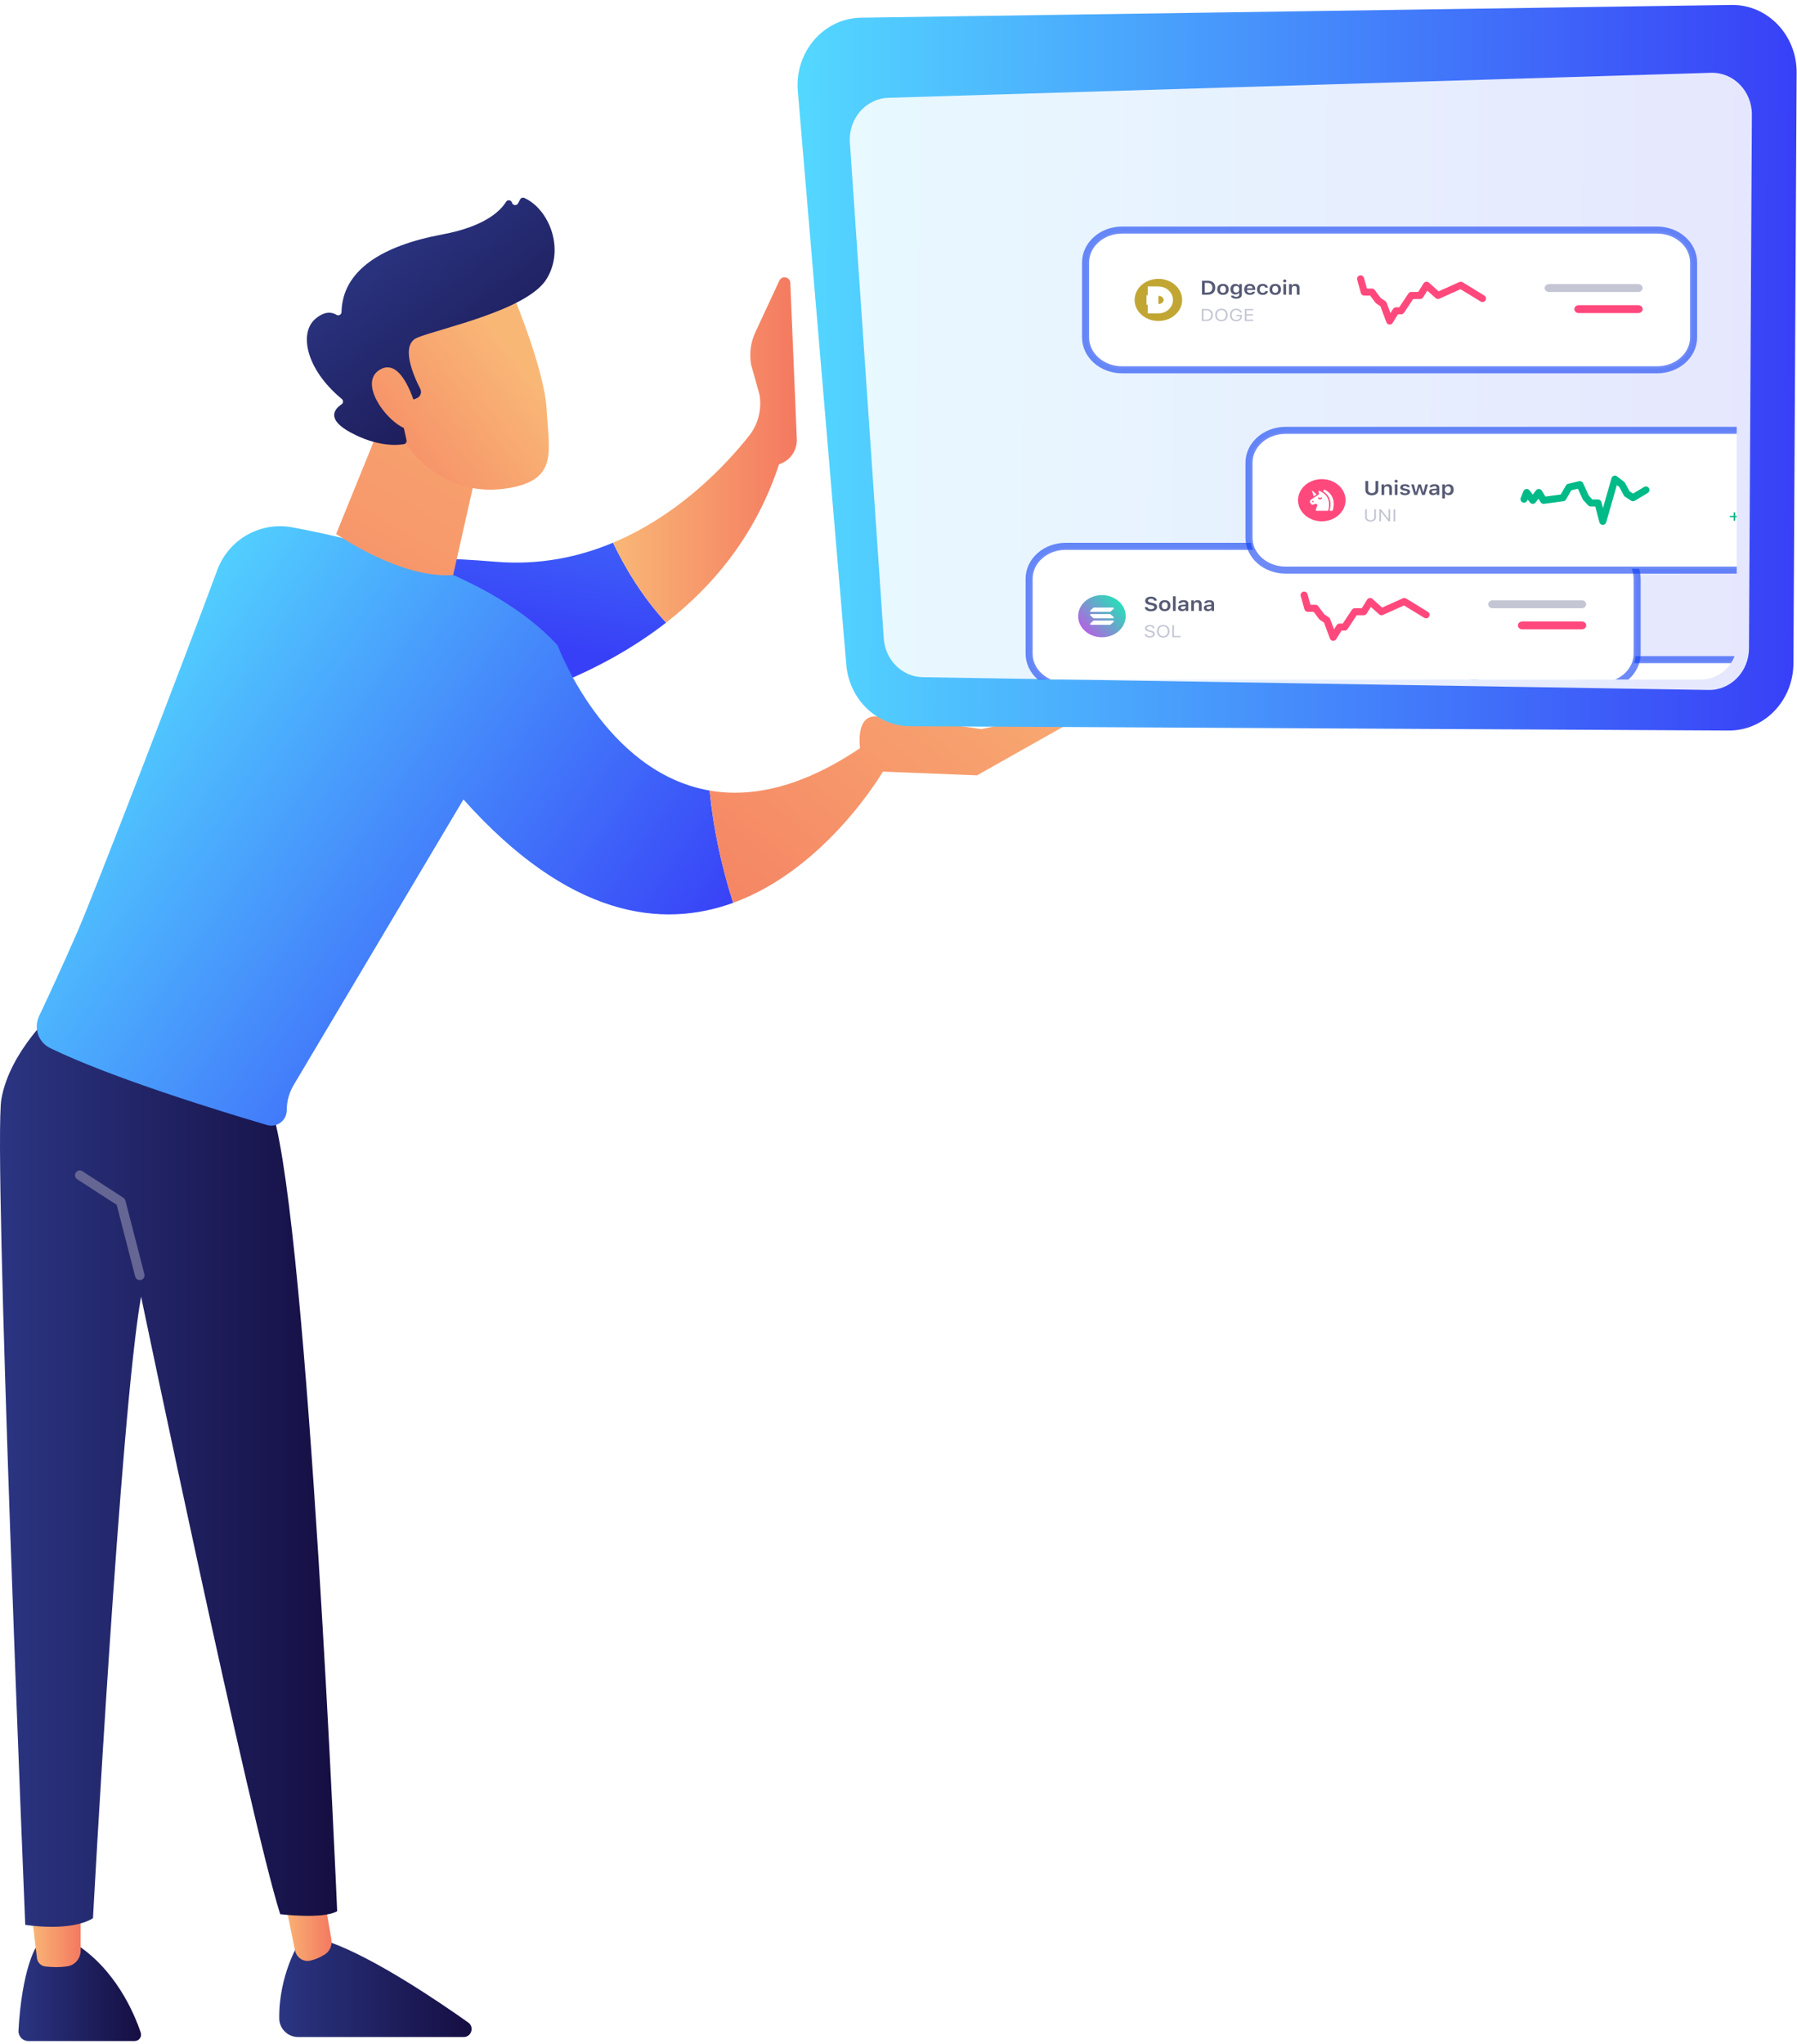<svg width="299" height="340" viewBox="0 0 299 340" fill="none" xmlns="http://www.w3.org/2000/svg">
    <path d="M5.911 324.076C5.911 324.076 3.644 327.683 3.074 337.782C3.021 338.723 3.759 339.525 4.693 339.525H22.424C23.137 339.525 23.646 338.818 23.418 338.137C22.378 335.032 19.237 327.465 12.228 323.141L5.911 324.076Z" fill="url(#paint0_linear_0_1)"/>
    <path d="M5.142 317.233L6.144 325.72C6.231 326.452 6.8 327.038 7.526 327.123C8.496 327.236 9.905 327.315 11.274 327.087C12.52 326.88 13.416 325.76 13.416 324.487V316.292L5.142 317.233Z" fill="url(#paint1_linear_0_1)"/>
    <path d="M49.781 323.141C49.781 323.141 46.387 328.465 46.46 335.773C46.477 337.494 47.905 338.865 49.611 338.865H77.149C78.438 338.865 78.962 337.193 77.907 336.445C72.696 332.752 62.454 325.852 55.046 323.141H49.781Z" fill="url(#paint2_linear_0_1)"/>
    <path d="M46.946 313.973L49.085 324.455C49.324 325.628 50.461 326.416 51.619 326.155C52.323 325.997 53.153 325.693 54.04 325.133C54.883 324.602 55.31 323.589 55.138 322.601L52.925 309.901L46.946 313.973Z" fill="url(#paint3_linear_0_1)"/>
    <path d="M9.07 168.232C9.07 168.232 1.632 174.851 0.233 182.813C-1.167 190.776 4.199 320.199 4.199 320.199C4.199 320.199 11.636 321.448 15.471 319.103C15.471 319.103 20.018 235.109 23.474 215.699C23.474 215.699 41.601 302.707 46.624 318.428C46.624 318.428 53.789 319.308 56.1 317.931C56.1 317.931 51.352 205.146 45.385 185.094L9.07 168.232Z" fill="url(#paint4_linear_0_1)"/>
    <path d="M23.259 212.95C22.908 212.95 22.588 212.713 22.495 212.355L19.413 200.422L12.848 196.171C12.481 195.934 12.374 195.441 12.609 195.071C12.845 194.701 13.334 194.592 13.7 194.831L20.526 199.251C20.692 199.359 20.813 199.526 20.863 199.719L24.022 211.952C24.132 212.379 23.88 212.814 23.457 212.925C23.391 212.942 23.324 212.95 23.259 212.95Z" fill="#666694"/>
    <path d="M82.468 93.448C51.158 90.824 42.975 97.364 42.975 97.364L58.021 121.34C58.021 121.34 88.787 120.727 110.832 103.577C106.706 99.092 103.84 94.136 102.003 90.277C96.318 92.662 89.772 94.06 82.468 93.448Z" fill="url(#paint5_linear_0_1)"/>
    <path d="M131.498 47.059C131.456 46.046 130.096 45.771 129.671 46.688L125.675 55.293C124.903 56.956 124.656 58.818 124.966 60.627L126.368 65.636C126.787 68.078 126.155 70.581 124.621 72.517C120.95 77.149 113.131 85.609 102.001 90.277C103.838 94.136 106.704 99.092 110.83 103.577C118.919 97.284 125.835 88.768 129.624 77.236C131.439 76.673 132.653 74.947 132.581 73.032L131.498 47.059Z" fill="url(#paint6_linear_0_1)"/>
    <path d="M92.775 107.348C81.753 95.36 60.758 89.944 48.602 87.719C43.277 86.745 38.027 89.736 36.14 94.855C30.67 109.698 15.792 148.311 12.909 154.948C10.543 160.392 8.073 165.71 6.504 169.035C5.566 171.021 6.386 173.398 8.349 174.352C18.576 179.328 36.978 184.958 44.439 187.153C46.08 187.637 47.714 186.393 47.714 184.668C47.714 183.205 48.108 181.769 48.854 180.514L77.109 132.99C94.72 152.699 110.142 154.501 121.99 150.187C119.999 143.973 118.695 137.747 118.07 131.51C100.565 128.483 92.775 107.348 92.775 107.348Z" fill="url(#paint7_linear_0_1)"/>
    <path d="M146.998 128.204L143.839 123.953C133.613 131.041 125.065 132.721 118.068 131.511C118.693 137.749 119.997 143.975 121.989 150.189C137.597 144.506 146.998 128.204 146.998 128.204Z" fill="url(#paint8_linear_0_1)"/>
    <path d="M144.77 128.28L162.565 128.98L178.949 119.744C176.598 118.256 163.298 121.297 163.298 121.297C163.298 121.297 149.394 119.175 145.632 119.17C142.507 119.166 142.953 123.702 143.194 125.239C143.243 125.553 143.284 125.742 143.284 125.742L144.77 128.28Z" fill="url(#paint9_linear_0_1)"/>
    <path d="M65.321 65.704L55.932 88.83C55.932 88.83 66.721 96.367 75.4 95.65L80.086 74.856L65.321 65.704Z" fill="url(#paint10_linear_0_1)"/>
    <path d="M84.758 47.579C84.758 47.579 90.564 61.039 90.953 68.104C91.343 75.168 92.851 79.753 84.758 81.175C76.665 82.598 69.847 78.529 66.154 71.491C66.154 71.491 60.366 60.648 61.665 56.207C62.963 51.766 84.758 47.579 84.758 47.579Z" fill="url(#paint11_linear_0_1)"/>
    <path d="M68.921 66.432L69.381 66.227C69.968 65.966 70.219 65.261 69.924 64.686C68.783 62.46 66.558 57.36 69.432 56.171C73.136 54.638 87.808 51.618 90.974 46.363C94.017 41.313 91.321 34.794 87.27 32.94C86.998 32.816 86.678 32.914 86.54 33.18L86.203 33.824C85.972 34.266 85.326 34.199 85.188 33.719C85.056 33.258 84.449 33.169 84.198 33.576C83.225 35.148 80.597 37.696 73.573 39.005C63.588 40.865 56.987 44.943 56.823 51.907C56.812 52.349 56.346 52.595 55.971 52.365C55.234 51.912 54.055 51.699 52.477 53.037C49.736 55.364 50.857 61.4 56.868 66.366C57.154 66.602 57.152 67.051 56.842 67.255C55.753 67.971 54.128 69.674 58.337 71.946C62.691 74.295 65.942 74.102 67.194 73.894C67.505 73.841 67.707 73.538 67.639 73.227L66.303 67.106C66.227 66.76 66.489 66.432 66.84 66.432H68.921Z" fill="url(#paint12_linear_0_1)"/>
    <path d="M69.172 67.722C69.172 67.722 66.957 59.124 63.138 61.535C59.319 63.945 65.12 71.168 68.19 71.49L69.172 67.722Z" fill="url(#paint13_linear_0_1)"/>
    <path d="M287.642 121.525L151.417 120.806C145.895 120.777 141.303 116.352 140.815 110.591L132.747 15.15C132.198 8.654 137.04 3.036 143.267 2.945L288.092 0.822C294.083 0.734 298.973 5.813 298.939 12.088L298.406 110.371C298.372 116.563 293.553 121.556 287.642 121.525Z" fill="url(#paint14_linear_0_1)"/>
    <path opacity="0.87" d="M141.408 23.698L147.05 106.22C147.295 109.805 150.115 112.597 153.546 112.653L284.283 114.778C287.966 114.838 290.989 111.738 291.01 107.881L291.492 19.072C291.513 15.15 288.427 11.993 284.684 12.107L147.823 16.269C144.057 16.383 141.139 19.763 141.408 23.698Z" fill="white"/>
    <g clip-path="url(#clip0_0_1)">
        <g filter="url(#filter0_d_0_1)">
            <path d="M325.996 95.968H236.992C233.77 95.968 231.157 98.284 231.157 101.142V113.603C231.157 116.46 233.77 118.777 236.992 118.777H325.996C329.219 118.777 331.831 116.46 331.831 113.603V101.142C331.831 98.284 329.219 95.968 325.996 95.968Z" fill="white"/>
            <path d="M243.024 110.878C245.209 110.878 246.979 109.308 246.979 107.371C246.979 105.434 245.209 103.863 243.024 103.863C240.84 103.863 239.069 105.434 239.069 107.371C239.069 109.308 240.84 110.878 243.024 110.878Z" fill="#4285F5"/>
            <mask id="mask0_0_1" style="mask-type:luminance" maskUnits="userSpaceOnUse" x="240" y="105" width="6" height="5">
                <path d="M240.719 105.325H245.336V109.42H240.719V105.325Z" fill="white"/>
            </mask>
            <g mask="url(#mask0_0_1)">
                <path d="M243.462 109.417C243.132 109.417 242.892 109.347 242.741 109.207C242.6 109.087 242.519 108.924 242.514 108.752C242.513 108.7 242.526 108.648 242.554 108.602C242.58 108.562 242.617 108.528 242.662 108.506C242.768 108.459 242.893 108.459 242.999 108.506C243.044 108.528 243.081 108.562 243.107 108.602C243.135 108.648 243.149 108.699 243.148 108.752C243.151 108.815 243.13 108.876 243.09 108.928C243.056 108.97 243.008 109.001 242.953 109.017C243.007 109.078 243.083 109.12 243.169 109.136C243.265 109.161 243.364 109.174 243.464 109.174C243.596 109.175 243.726 109.141 243.835 109.075C243.949 109.004 244.034 108.902 244.078 108.784C244.132 108.645 244.16 108.497 244.157 108.349C244.161 108.195 244.132 108.041 244.07 107.897C244.024 107.781 243.936 107.682 243.82 107.615C243.712 107.555 243.587 107.523 243.46 107.523C243.348 107.532 243.242 107.564 243.148 107.618L242.916 107.72V107.618L243.956 106.38H242.514V107.664C242.51 107.757 242.538 107.849 242.593 107.927C242.648 107.997 242.74 108.036 242.836 108.03C242.923 108.029 243.007 108.002 243.075 107.955C243.153 107.904 243.221 107.843 243.276 107.772C243.281 107.76 243.29 107.749 243.302 107.742C243.311 107.734 243.324 107.73 243.336 107.73C243.362 107.732 243.385 107.741 243.404 107.756C243.428 107.779 243.442 107.811 243.441 107.843C243.438 107.864 243.434 107.886 243.428 107.907C243.377 108.017 243.291 108.111 243.181 108.179C243.078 108.24 242.957 108.273 242.834 108.272C242.522 108.272 242.305 108.218 242.185 108.109C242.06 107.987 241.996 107.826 242.006 107.661V106.38H241.272V106.141H242.01V105.597L241.841 105.447V105.325H242.33L242.514 105.41V106.141L244.419 106.136L244.609 106.305L243.441 107.346C243.512 107.32 243.586 107.305 243.661 107.299C243.812 107.304 243.957 107.341 244.088 107.406C244.24 107.47 244.367 107.571 244.456 107.698C244.536 107.804 244.592 107.923 244.622 108.049C244.647 108.147 244.66 108.248 244.661 108.349C244.662 108.542 244.613 108.733 244.518 108.906C244.427 109.074 244.274 109.209 244.085 109.29C243.891 109.374 243.678 109.418 243.462 109.417Z" fill="white"/>
            </g>
            <path d="M251.394 106.497V104.536H252.2V104.178H250.123V104.536H250.927V106.497H251.394ZM253.063 105.02C253.334 105.02 253.511 105.187 253.52 105.447H252.587C252.607 105.19 252.795 105.02 253.063 105.02ZM253.523 106.013C253.458 106.143 253.304 106.215 253.081 106.215C252.786 106.215 252.596 106.032 252.585 105.74V105.719H253.969V105.59C253.969 105.036 253.631 104.703 253.065 104.703C252.491 104.703 252.134 105.059 252.134 105.624C252.134 106.19 252.485 106.532 253.069 106.532C253.536 106.532 253.868 106.333 253.95 106.013H253.523ZM254.316 106.497H255.921V106.175H254.89V106.148L255.905 105.01V104.738H254.325V105.06H255.368V105.087L254.316 106.248V106.497ZM257.171 106.532C257.764 106.532 258.125 106.188 258.125 105.618C258.125 105.049 257.762 104.703 257.171 104.703C256.583 104.703 256.219 105.05 256.219 105.618C256.219 106.188 256.577 106.532 257.171 106.532ZM257.171 106.198C256.858 106.198 256.679 105.985 256.679 105.618C256.679 105.251 256.858 105.037 257.171 105.037C257.483 105.037 257.662 105.251 257.662 105.618C257.662 105.985 257.485 106.198 257.171 106.198ZM258.473 105.242C258.473 105.507 258.652 105.663 259.033 105.74L259.384 105.812C259.573 105.849 259.658 105.912 259.658 106.011C259.658 106.141 259.5 106.23 259.274 106.23C259.049 106.23 258.91 106.152 258.866 106.023H258.422C258.456 106.342 258.768 106.532 259.263 106.532C259.758 106.532 260.107 106.307 260.107 105.97C260.107 105.711 259.931 105.566 259.553 105.491L259.203 105.42C259.004 105.38 258.91 105.319 258.91 105.219C258.91 105.092 259.063 105.005 259.268 105.005C259.478 105.005 259.611 105.084 259.643 105.208H260.066C260.033 104.888 259.737 104.703 259.267 104.703C258.799 104.703 258.473 104.923 258.473 105.242Z" fill="#565A75"/>
            <path d="M250.095 110.88H250.416L251.02 110.088H251.045L251.639 110.88H251.978L251.21 109.881L251.995 108.871H251.673L251.067 109.67H251.042L250.445 108.871H250.105L250.871 109.87L250.095 110.88ZM253.278 110.88V109.097H254.008V108.871H252.265V109.097H252.995V110.88H253.278ZM254.362 110.88H256.038V110.655H254.734V110.633L256.011 109.05V108.871H254.406V109.097H255.645V109.119L254.362 110.702V110.88Z" fill="#C4C6D4"/>
            <path d="M276.669 103.863L277.282 106.062H278.551L279.608 107.48L280.454 108.047L281.511 110.883L282.569 109.181H283.415L285.107 106.629H286.587L287.644 104.927L289.547 106.629L293.336 104.927L296.954 107.139" stroke="#FF497D" stroke-width="1.171" stroke-linecap="round" stroke-linejoin="round"/>
            <g style="mix-blend-mode:darken">
                <path d="M325.996 95.749H236.992C233.633 95.749 230.91 98.164 230.91 101.143V113.603C230.91 116.582 233.633 118.997 236.992 118.997H325.996C329.355 118.997 332.078 116.582 332.078 113.603V101.143C332.078 98.164 329.355 95.749 325.996 95.749Z" stroke="#0D3CF1" stroke-opacity="0.6" stroke-width="1.17"/>
            </g>
        </g>
        <g filter="url(#filter1_d_0_1)">
            <path d="M252.333 77.115H163.329C160.107 77.115 157.494 79.432 157.494 82.29V94.75C157.494 97.608 160.107 99.925 163.329 99.925H252.333C255.556 99.925 258.168 97.608 258.168 94.75V82.29C258.168 79.432 255.556 77.115 252.333 77.115Z" fill="white"/>
            <path d="M169.361 92.025C171.546 92.025 173.316 90.455 173.316 88.518C173.316 86.581 171.546 85.011 169.361 85.011C167.177 85.011 165.406 86.581 165.406 88.518C165.406 90.455 167.177 92.025 169.361 92.025Z" fill="url(#paint15_linear_0_1)"/>
            <path fill-rule="evenodd" clip-rule="evenodd" d="M167.533 88.165H170.695C170.735 88.165 170.773 88.18 170.8 88.204L171.3 88.652C171.392 88.734 171.327 88.875 171.196 88.875H168.033C167.994 88.875 167.956 88.861 167.929 88.836L167.429 88.389C167.336 88.306 167.402 88.165 167.533 88.165ZM167.429 87.573L167.929 87.126C167.957 87.101 167.995 87.087 168.033 87.087H171.195C171.326 87.087 171.392 87.228 171.299 87.31L170.8 87.757C170.772 87.782 170.734 87.796 170.695 87.796H167.533C167.402 87.796 167.336 87.656 167.429 87.573ZM171.299 89.468L170.799 89.915C170.771 89.939 170.734 89.953 170.695 89.953H167.533C167.402 89.953 167.336 89.813 167.429 89.73L167.929 89.283C167.957 89.258 167.995 89.244 168.033 89.244H171.195C171.326 89.244 171.392 89.385 171.299 89.468Z" fill="white"/>
            <path d="M176.494 87.014C176.517 87.435 176.914 87.702 177.514 87.702C178.148 87.702 178.541 87.42 178.541 86.969C178.541 86.615 178.318 86.419 177.787 86.313L177.486 86.252C177.162 86.186 177.03 86.095 177.03 85.939C177.03 85.741 177.229 85.612 177.53 85.612C177.816 85.612 178.019 85.741 178.052 85.945H178.499C178.478 85.547 178.081 85.267 177.532 85.267C176.947 85.267 176.559 85.547 176.559 85.968C176.559 86.313 176.782 86.522 177.256 86.617L177.595 86.686C177.93 86.755 178.073 86.853 178.073 87.02C178.073 87.215 177.851 87.354 177.543 87.354C177.211 87.354 176.979 87.221 176.95 87.014H176.494ZM179.815 87.679C180.408 87.679 180.768 87.335 180.768 86.765C180.768 86.196 180.406 85.85 179.815 85.85C179.226 85.85 178.862 86.197 178.862 86.765C178.862 87.335 179.221 87.679 179.815 87.679ZM179.815 87.345C179.502 87.345 179.322 87.132 179.322 86.765C179.322 86.399 179.502 86.185 179.815 86.185C180.127 86.185 180.306 86.399 180.306 86.765C180.306 87.132 180.128 87.345 179.815 87.345ZM181.18 87.644H181.629V85.206H181.18V87.644ZM182.816 87.359C182.617 87.359 182.474 87.271 182.474 87.123C182.474 86.98 182.592 86.9 182.843 86.885L183.291 86.859V86.999C183.291 87.204 183.088 87.359 182.816 87.359ZM182.684 87.673C182.943 87.673 183.16 87.573 183.271 87.403H183.302V87.644H183.735V86.443C183.735 86.071 183.449 85.85 182.939 85.85C182.468 85.85 182.14 86.048 182.104 86.358H182.528C182.57 86.239 182.711 86.175 182.918 86.175C183.16 86.175 183.291 86.271 183.291 86.443V86.591L182.78 86.619C182.298 86.644 182.028 86.827 182.028 87.146C182.028 87.467 182.302 87.673 182.684 87.673ZM184.217 87.644H184.666V86.62C184.666 86.361 184.835 86.197 185.103 86.197C185.377 86.197 185.504 86.332 185.504 86.601V87.644H185.953V86.506C185.953 86.087 185.712 85.85 185.27 85.85C184.974 85.85 184.775 85.971 184.681 86.167H184.65V85.886H184.217V87.644ZM187.104 87.359C186.904 87.359 186.761 87.271 186.761 87.123C186.761 86.98 186.879 86.9 187.131 86.885L187.578 86.859V86.999C187.578 87.204 187.376 87.359 187.104 87.359ZM186.972 87.673C187.231 87.673 187.448 87.573 187.559 87.403H187.589V87.644H188.022V86.443C188.022 86.071 187.736 85.85 187.227 85.85C186.756 85.85 186.428 86.048 186.392 86.358H186.816C186.857 86.239 186.999 86.175 187.205 86.175C187.448 86.175 187.578 86.271 187.578 86.443V86.591L187.068 86.619C186.586 86.644 186.316 86.827 186.316 87.146C186.316 87.467 186.589 87.673 186.972 87.673Z" fill="#565A75"/>
            <path d="M176.471 91.503C176.501 91.849 176.832 92.075 177.313 92.075C177.831 92.075 178.159 91.84 178.159 91.471C178.159 91.175 177.971 91.014 177.501 90.909L177.264 90.854C176.952 90.783 176.828 90.692 176.828 90.535C176.828 90.332 177.027 90.198 177.328 90.198C177.611 90.198 177.803 90.32 177.842 90.527H178.126C178.103 90.202 177.776 89.971 177.338 89.971C176.859 89.971 176.537 90.202 176.537 90.543C176.537 90.829 176.715 90.993 177.124 91.085L177.415 91.152C177.727 91.221 177.869 91.33 177.869 91.501C177.869 91.7 177.644 91.847 177.34 91.847C177.018 91.847 176.792 91.713 176.757 91.503H176.471ZM179.562 89.971C178.922 89.971 178.523 90.376 178.523 91.022C178.523 91.666 178.912 92.075 179.562 92.075C180.209 92.075 180.602 91.664 180.602 91.022C180.602 90.378 180.206 89.971 179.562 89.971ZM179.562 90.202C180.026 90.202 180.311 90.52 180.311 91.022C180.311 91.52 180.027 91.844 179.562 91.844C179.091 91.844 178.813 91.52 178.813 91.022C178.813 90.52 179.101 90.202 179.562 90.202ZM182.448 91.802H181.355V90.018H181.073V92.027H182.448V91.802Z" fill="#C4C6D4"/>
            <path d="M203.006 85.011L203.619 87.209H204.888L205.945 88.627L206.791 89.195L207.848 92.031L208.906 90.329H209.752L211.443 87.776H212.924L213.981 86.074L215.884 87.776L219.673 86.074L223.291 88.287" stroke="#FF497D" stroke-width="1.171" stroke-linecap="round" stroke-linejoin="round"/>
            <path d="M249.202 85.884H234.371C233.961 85.884 233.629 86.178 233.629 86.541C233.629 86.905 233.961 87.199 234.371 87.199H249.202C249.612 87.199 249.944 86.905 249.944 86.541C249.944 86.178 249.612 85.884 249.202 85.884Z" fill="#C4C6D4"/>
            <path d="M249.202 89.392H239.315C238.905 89.392 238.573 89.686 238.573 90.049C238.573 90.412 238.905 90.707 239.315 90.707H249.202C249.612 90.707 249.944 90.412 249.944 90.049C249.944 89.686 249.612 89.392 249.202 89.392Z" fill="#FF497D"/>
            <g style="mix-blend-mode:darken">
                <path d="M252.333 76.897H163.329C159.97 76.897 157.247 79.311 157.247 82.29V94.751C157.247 97.73 159.97 100.144 163.329 100.144H252.333C255.692 100.144 258.415 97.73 258.415 94.751V82.29C258.415 79.311 255.692 76.897 252.333 76.897Z" stroke="#0D3CF1" stroke-opacity="0.6" stroke-width="1.17"/>
            </g>
        </g>
        <g filter="url(#filter2_d_0_1)">
            <path d="M288.917 57.824H199.914C196.691 57.824 194.079 60.141 194.079 62.999V75.459C194.079 78.317 196.691 80.634 199.914 80.634H288.917C292.14 80.634 294.753 78.317 294.753 75.459V62.999C294.753 60.141 292.14 57.824 288.917 57.824Z" fill="white"/>
            <path d="M205.946 72.734C208.13 72.734 209.901 71.164 209.901 69.227C209.901 67.29 208.13 65.72 205.946 65.72C203.761 65.72 201.991 67.29 201.991 69.227C201.991 71.164 203.761 72.734 205.946 72.734Z" fill="#FF497D"/>
            <path fill-rule="evenodd" clip-rule="evenodd" d="M206.464 67.493C206.408 67.467 206.342 67.469 206.288 67.498C206.233 67.527 206.202 67.576 206.202 67.633L206.203 67.767C207.152 68.371 207.681 69.42 207.233 70.984H207.699C207.726 70.984 207.749 70.969 207.756 70.946C208.43 68.628 206.938 67.718 206.464 67.493ZM205.073 68.265L204.395 67.648C204.367 67.623 204.319 67.646 204.33 67.68L204.592 68.572L205.073 68.265ZM205.464 67.638C205.604 67.689 205.783 67.767 205.972 67.879C206.935 68.449 207.448 69.458 206.994 70.984H205.007C204.973 70.984 204.946 70.959 204.949 70.93C204.97 70.676 205.047 70.429 205.177 70.195C205.23 70.099 205.212 69.987 205.131 69.909C205.051 69.833 204.927 69.806 204.815 69.846L204.457 69.974C204.454 69.975 204.451 69.976 204.448 69.978C204.372 70.011 204.278 69.991 204.23 69.929L204.061 69.715C203.902 69.514 203.956 69.233 204.181 69.089L204.186 69.085C204.28 69.026 205.405 68.309 205.425 68.29C205.462 68.254 205.482 68.204 205.475 68.154L205.475 68.154L205.411 67.673C205.407 67.647 205.437 67.627 205.464 67.638ZM204.389 69.53C204.423 69.578 204.495 69.593 204.549 69.562C204.604 69.532 204.62 69.469 204.586 69.421L204.543 69.359C204.509 69.311 204.437 69.296 204.383 69.326C204.328 69.356 204.312 69.42 204.346 69.468L204.389 69.53ZM205.332 68.872C205.368 68.999 205.497 69.095 205.655 69.095C205.806 69.095 205.938 69.006 205.977 68.877C205.977 68.877 205.977 68.877 205.977 68.877C205.977 68.878 206.001 68.77 205.895 68.747C205.833 68.733 205.77 68.766 205.754 68.822C205.728 68.913 205.582 68.911 205.557 68.822C205.541 68.766 205.478 68.733 205.416 68.747C205.354 68.761 205.316 68.817 205.332 68.872Z" fill="white"/>
            <path d="M213.663 66.034H213.196V67.554C213.196 68.06 213.609 68.41 214.27 68.41C214.931 68.41 215.344 68.06 215.344 67.554V66.034H214.877V67.515C214.877 67.828 214.658 68.039 214.27 68.039C213.882 68.039 213.663 67.828 213.663 67.515V66.034ZM215.881 68.352H216.33V67.329C216.33 67.07 216.499 66.906 216.767 66.906C217.041 66.906 217.168 67.041 217.168 67.309V68.352H217.617V67.215C217.617 66.795 217.376 66.559 216.934 66.559C216.638 66.559 216.439 66.68 216.345 66.876H216.314V66.594H215.881V68.352ZM218.096 68.352H218.543V66.594H218.096V68.352ZM218.319 66.304C218.467 66.304 218.587 66.198 218.587 66.064C218.587 65.931 218.467 65.823 218.319 65.823C218.172 65.823 218.05 65.931 218.05 66.064C218.05 66.198 218.172 66.304 218.319 66.304ZM218.996 67.097C218.996 67.362 219.176 67.518 219.556 67.595L219.908 67.668C220.096 67.705 220.181 67.767 220.181 67.867C220.181 67.997 220.024 68.085 219.797 68.085C219.572 68.085 219.433 68.008 219.389 67.878H218.945C218.98 68.198 219.292 68.387 219.786 68.387C220.281 68.387 220.631 68.162 220.631 67.825C220.631 67.567 220.455 67.422 220.076 67.346L219.727 67.276C219.527 67.236 219.433 67.174 219.433 67.075C219.433 66.948 219.587 66.861 219.792 66.861C220.002 66.861 220.134 66.94 220.167 67.064H220.589C220.556 66.744 220.261 66.559 219.79 66.559C219.323 66.559 218.996 66.779 218.996 67.097ZM223.626 66.594H223.178L222.851 67.907H222.82L222.436 66.594H222.006L221.626 67.907H221.595L221.265 66.594H220.812L221.349 68.352H221.816L222.2 67.086H222.231L222.617 68.352H223.09L223.626 66.594ZM224.583 68.068C224.384 68.068 224.241 67.979 224.241 67.832C224.241 67.689 224.358 67.608 224.61 67.594L225.058 67.568V67.708C225.058 67.912 224.855 68.068 224.583 68.068ZM224.451 68.381C224.71 68.381 224.927 68.281 225.038 68.111H225.068V68.352H225.501V67.152C225.501 66.779 225.215 66.559 224.706 66.559C224.235 66.559 223.907 66.757 223.871 67.067H224.295C224.337 66.948 224.478 66.884 224.684 66.884C224.927 66.884 225.058 66.98 225.058 67.152V67.3L224.547 67.327C224.065 67.353 223.795 67.536 223.795 67.854C223.795 68.176 224.068 68.381 224.451 68.381ZM227.064 66.566C226.792 66.566 226.562 66.686 226.448 66.885H226.417V66.594H225.984V68.937H226.433V68.085H226.464C226.565 68.272 226.785 68.381 227.069 68.381C227.569 68.381 227.881 68.034 227.881 67.473C227.881 66.909 227.566 66.566 227.064 66.566ZM226.922 68.042C226.616 68.042 226.426 67.825 226.424 67.473C226.426 67.123 226.618 66.904 226.924 66.904C227.232 66.904 227.419 67.118 227.419 67.473C227.419 67.828 227.234 68.042 226.922 68.042Z" fill="#565A75"/>
            <path d="M213.444 70.728H213.161V72.046C213.161 72.475 213.499 72.784 214.061 72.784C214.623 72.784 214.961 72.475 214.961 72.046V70.728H214.678V72.03C214.678 72.333 214.453 72.553 214.061 72.553C213.668 72.553 213.444 72.333 213.444 72.03V70.728ZM215.796 72.737V71.179H215.82L217.05 72.737H217.325V70.728H217.045V72.291H217.02L215.791 70.728H215.516V72.737H215.796ZM218.166 72.737V70.728H217.883V72.737H218.166Z" fill="#C4C6D4"/>
            <path d="M239.591 69.05L240.043 67.94L241.048 69.249L242.052 67.94L242.856 69.249L246.071 68.812L247.076 67.067L248.885 66.631L249.889 68.812L250.693 69.685H251.899L252.703 72.74L254.716 65.72L255.889 66.631L256.722 68.158L257.727 68.812L259.875 67.52" stroke="#00BA88" stroke-width="1.171" stroke-linecap="round" stroke-linejoin="round"/>
            <path d="M276.883 67.516V67.328H275.86C275.854 67.286 275.851 67.241 275.851 67.195C275.851 67.15 275.854 67.106 275.858 67.064H276.883V66.876H275.905C276.025 66.558 276.333 66.389 276.732 66.389C276.856 66.389 276.997 66.401 277.079 66.418V66.068C277.001 66.047 276.847 66.033 276.724 66.033C276.07 66.033 275.564 66.328 275.427 66.876H275.064V67.064H275.394C275.391 67.106 275.389 67.15 275.389 67.195C275.389 67.239 275.391 67.284 275.394 67.328H275.064V67.516H275.427C275.566 68.061 276.072 68.354 276.724 68.354C276.856 68.354 276.999 68.345 277.084 68.325V67.974C277.012 67.991 276.862 67.999 276.726 67.999C276.333 67.999 276.025 67.832 275.905 67.516H276.883ZM278.225 68.353H278.692V66.034H278.227L277.543 66.459V66.857L278.194 66.452H278.225V68.353ZM280.289 68.409C280.954 68.409 281.349 67.948 281.349 67.167C281.349 66.401 280.928 65.977 280.303 65.977C279.734 65.977 279.332 66.316 279.332 66.791C279.332 67.236 279.694 67.561 280.193 67.561C280.499 67.561 280.747 67.436 280.87 67.215H280.901C280.896 67.752 280.676 68.062 280.294 68.062C280.07 68.062 279.89 67.954 279.834 67.781H279.369C279.444 68.16 279.811 68.409 280.289 68.409ZM280.305 67.233C280.001 67.233 279.79 67.047 279.79 66.778C279.79 66.52 280.012 66.322 280.307 66.322C280.602 66.322 280.823 66.523 280.823 66.786C280.823 67.045 280.607 67.233 280.305 67.233ZM281.954 68.387C282.126 68.387 282.244 68.277 282.244 68.133C282.244 67.987 282.126 67.879 281.954 67.879C281.784 67.879 281.664 67.987 281.664 68.133C281.664 68.277 281.784 68.387 281.954 68.387ZM283.576 68.411C284.201 68.411 284.572 67.961 284.572 67.195C284.572 66.425 284.196 65.977 283.576 65.977C282.955 65.977 282.578 66.425 282.578 67.191C282.578 67.961 282.949 68.411 283.576 68.411ZM283.576 68.067C283.244 68.067 283.051 67.766 283.051 67.191C283.051 66.621 283.248 66.322 283.576 66.322C283.904 66.322 284.1 66.619 284.1 67.191C284.1 67.766 283.907 68.067 283.576 68.067ZM285.655 68.353H286.122V66.034H285.657L284.973 66.459V66.857L285.624 66.452H285.655V68.353Z" fill="#565A75"/>
            <path d="M274.725 72.057H275.356V71.831H274.725V71.244H274.47V71.831H273.839V72.057H274.47V72.645H274.725V72.057ZM276.416 72.736H276.698V70.727H276.417L275.814 71.112V71.376L276.39 71.006H276.416V72.736ZM278.39 72.736H278.667V72.32H278.988V72.096H278.667V70.727H278.257C277.94 71.146 277.593 71.636 277.287 72.092V72.32H278.39V72.736ZM277.575 72.081C277.822 71.712 278.119 71.296 278.373 70.96H278.392V72.098H277.575V72.081ZM279.52 72.75C279.634 72.75 279.724 72.668 279.724 72.569C279.724 72.469 279.634 72.388 279.52 72.388C279.409 72.388 279.316 72.469 279.316 72.569C279.316 72.668 279.409 72.75 279.52 72.75ZM280.907 72.782C281.371 72.782 281.701 72.494 281.701 72.091C281.701 71.7 281.389 71.418 280.957 71.418C280.687 71.418 280.465 71.532 280.354 71.727H280.329C280.338 71.181 280.558 70.902 280.935 70.902C281.164 70.902 281.33 71.007 281.378 71.194H281.668C281.61 70.882 281.338 70.68 280.925 70.68C280.39 70.68 280.054 71.075 280.054 71.766C280.054 72.443 280.414 72.782 280.907 72.782ZM280.904 72.562C280.613 72.562 280.391 72.359 280.391 72.091C280.391 71.824 280.606 71.635 280.907 71.635C281.207 71.635 281.415 71.824 281.415 72.099C281.415 72.362 281.194 72.562 280.904 72.562ZM282.898 72.784C283.408 72.784 283.699 72.402 283.699 71.735C283.699 71.07 283.403 70.68 282.898 70.68C282.392 70.68 282.095 71.068 282.095 71.731C282.095 72.4 282.388 72.784 282.898 72.784ZM282.898 72.565C282.564 72.565 282.379 72.269 282.379 71.731C282.379 71.201 282.567 70.9 282.898 70.9C283.23 70.9 283.415 71.198 283.415 71.731C283.415 72.27 283.233 72.565 282.898 72.565ZM284.484 71.636C284.79 71.636 284.976 71.46 284.976 71.163C284.976 70.87 284.789 70.691 284.484 70.691C284.179 70.691 283.991 70.87 283.991 71.163C283.991 71.458 284.176 71.636 284.484 71.636ZM284.484 71.454C284.326 71.454 284.234 71.348 284.234 71.165C284.234 70.982 284.326 70.875 284.484 70.875C284.641 70.875 284.732 70.982 284.732 71.165C284.732 71.347 284.643 71.454 284.484 71.454ZM284.586 72.736L286.152 70.727H285.896L284.33 72.736H284.586ZM285.999 72.756C286.306 72.756 286.491 72.579 286.491 72.283C286.491 71.99 286.304 71.81 285.999 71.81C285.695 71.81 285.506 71.99 285.506 72.283C285.506 72.578 285.693 72.756 285.999 72.756ZM285.999 72.574C285.841 72.574 285.751 72.468 285.751 72.284C285.751 72.102 285.841 71.995 285.999 71.995C286.158 71.995 286.247 72.102 286.247 72.284C286.247 72.466 286.158 72.574 285.999 72.574Z" fill="#00BA88"/>
            <g style="mix-blend-mode:darken">
                <path d="M288.918 57.605H199.914C196.555 57.605 193.832 60.02 193.832 62.999V75.46C193.832 78.439 196.555 80.853 199.914 80.853H288.918C292.277 80.853 295 78.439 295 75.46V62.999C295 60.02 292.277 57.605 288.918 57.605Z" stroke="#0D3CF1" stroke-opacity="0.6" stroke-width="1.17"/>
            </g>
        </g>
        <g filter="url(#filter3_d_0_1)">
            <path d="M261.727 24.504H172.723C169.5 24.504 166.888 26.821 166.888 29.678V42.139C166.888 44.997 169.5 47.313 172.723 47.313H261.727C264.949 47.313 267.562 44.997 267.562 42.139V29.678C267.562 26.821 264.949 24.504 261.727 24.504Z" fill="white"/>
            <path d="M178.755 39.414C180.939 39.414 182.71 37.844 182.71 35.907C182.71 33.97 180.939 32.399 178.755 32.399C176.571 32.399 174.8 33.97 174.8 35.907C174.8 37.844 176.571 39.414 178.755 39.414Z" fill="#C2A633"/>
            <path d="M177.769 34.446H178.758C179.669 34.446 180.407 35.101 180.407 35.909C180.407 36.716 179.669 37.371 178.758 37.371H177.769V34.446Z" stroke="white" stroke-width="1.561"/>
            <path d="M178.758 35.909H176.779" stroke="white" stroke-width="1.561" stroke-linejoin="round"/>
            <path d="M186.007 32.713V35.032H186.987C187.77 35.032 188.217 34.606 188.217 33.862C188.217 33.134 187.764 32.713 186.987 32.713H186.007ZM186.474 33.072H186.925C187.438 33.072 187.741 33.362 187.741 33.869C187.741 34.386 187.445 34.674 186.925 34.674H186.474V33.072ZM189.502 35.067C190.095 35.067 190.455 34.723 190.455 34.153C190.455 33.584 190.093 33.239 189.502 33.239C188.913 33.239 188.549 33.586 188.549 34.153C188.549 34.723 188.908 35.067 189.502 35.067ZM189.502 34.733C189.189 34.733 189.009 34.521 189.009 34.153C189.009 33.787 189.189 33.573 189.502 33.573C189.814 33.573 189.993 33.787 189.993 34.153C189.993 34.521 189.816 34.733 189.502 34.733ZM191.7 34.682C191.387 34.682 191.209 34.469 191.209 34.134C191.209 33.798 191.387 33.584 191.7 33.584C192.012 33.584 192.202 33.798 192.202 34.134C192.202 34.469 192.014 34.682 191.7 34.682ZM191.7 35.7C192.278 35.7 192.644 35.445 192.644 35.038V33.274H192.211V33.555H192.18C192.072 33.364 191.836 33.245 191.566 33.245C191.061 33.245 190.747 33.596 190.747 34.134C190.747 34.662 191.059 35.006 191.559 35.006C191.834 35.006 192.05 34.903 192.164 34.715H192.195V35.048C192.195 35.268 192.016 35.397 191.708 35.397C191.461 35.397 191.302 35.319 191.273 35.199H190.822C190.858 35.501 191.191 35.7 191.7 35.7ZM193.969 33.555C194.239 33.555 194.417 33.722 194.426 33.983H193.493C193.513 33.726 193.701 33.555 193.969 33.555ZM194.429 34.548C194.364 34.678 194.21 34.751 193.987 34.751C193.692 34.751 193.502 34.568 193.491 34.275V34.254H194.875V34.126C194.875 33.571 194.536 33.239 193.971 33.239C193.397 33.239 193.04 33.594 193.04 34.159C193.04 34.725 193.391 35.067 193.975 35.067C194.442 35.067 194.774 34.868 194.855 34.548H194.429ZM196.979 33.865C196.932 33.496 196.624 33.239 196.115 33.239C195.519 33.239 195.169 33.578 195.169 34.148C195.169 34.727 195.52 35.067 196.117 35.067C196.618 35.067 196.93 34.82 196.979 34.452H196.551C196.504 34.635 196.348 34.733 196.115 34.733C195.809 34.733 195.624 34.518 195.624 34.148C195.624 33.783 195.807 33.573 196.115 33.573C196.361 33.573 196.51 33.695 196.551 33.865H196.979ZM198.204 35.067C198.797 35.067 199.157 34.723 199.157 34.153C199.157 33.584 198.795 33.239 198.204 33.239C197.615 33.239 197.251 33.586 197.251 34.153C197.251 34.723 197.61 35.067 198.204 35.067ZM198.204 34.733C197.891 34.733 197.711 34.521 197.711 34.153C197.711 33.787 197.891 33.573 198.204 33.573C198.516 33.573 198.695 33.787 198.695 34.153C198.695 34.521 198.518 34.733 198.204 34.733ZM199.556 35.032H200.004V33.274H199.556V35.032ZM199.779 32.983C199.928 32.983 200.047 32.877 200.047 32.744C200.047 32.611 199.928 32.503 199.779 32.503C199.632 32.503 199.511 32.611 199.511 32.744C199.511 32.877 199.632 32.983 199.779 32.983ZM200.502 35.032H200.952V34.008C200.952 33.75 201.12 33.586 201.388 33.586C201.662 33.586 201.789 33.721 201.789 33.989V35.032H202.238V33.894C202.238 33.475 201.997 33.239 201.555 33.239C201.26 33.239 201.06 33.359 200.966 33.555H200.935V33.274H200.502V35.032Z" fill="#565A75"/>
            <path d="M185.973 37.408V39.417H186.75C187.424 39.417 187.82 39.045 187.82 38.412C187.82 37.779 187.422 37.408 186.75 37.408H185.973ZM186.256 37.633H186.732C187.234 37.633 187.531 37.923 187.531 38.414C187.531 38.905 187.237 39.191 186.732 39.191H186.256V37.633ZM189.242 37.36C188.601 37.36 188.202 37.766 188.202 38.412C188.202 39.055 188.592 39.464 189.242 39.464C189.889 39.464 190.281 39.054 190.281 38.412C190.281 37.767 189.886 37.36 189.242 37.36ZM189.242 37.592C189.705 37.592 189.991 37.909 189.991 38.412C189.991 38.91 189.707 39.233 189.242 39.233C188.771 39.233 188.493 38.91 188.493 38.412C188.493 37.909 188.78 37.592 189.242 37.592ZM192.654 38.64V38.395H191.735V38.615H192.372V38.664C192.372 39.004 192.098 39.233 191.693 39.233C191.237 39.233 190.955 38.919 190.955 38.412C190.955 37.912 191.242 37.592 191.691 37.592C192.027 37.592 192.255 37.735 192.352 38.007H192.639C192.558 37.608 192.193 37.36 191.691 37.36C191.071 37.36 190.664 37.777 190.664 38.412C190.664 39.055 191.064 39.464 191.691 39.464C192.27 39.464 192.654 39.136 192.654 38.64ZM194.539 39.191H193.418V38.501H194.481V38.278H193.418V37.633H194.539V37.408H193.135V39.417H194.539V39.191Z" fill="#C4C6D4"/>
            <path d="M212.4 32.399L213.012 34.598H214.282L215.339 36.016L216.184 36.583L217.242 39.419L218.299 37.718H219.145L220.837 35.165H222.317L223.374 33.463L225.278 35.165L229.067 33.463L232.684 35.675" stroke="#FF497D" stroke-width="1.171" stroke-linecap="round" stroke-linejoin="round"/>
            <path d="M258.596 33.273H243.765C243.355 33.273 243.023 33.568 243.023 33.931C243.023 34.294 243.355 34.589 243.765 34.589H258.596C259.006 34.589 259.338 34.294 259.338 33.931C259.338 33.568 259.006 33.273 258.596 33.273Z" fill="#C4C6D4"/>
            <path d="M258.596 36.78H248.708C248.299 36.78 247.967 37.075 247.967 37.438C247.967 37.801 248.299 38.096 248.708 38.096H258.596C259.006 38.096 259.338 37.801 259.338 37.438C259.338 37.075 259.006 36.78 258.596 36.78Z" fill="#FF497D"/>
            <g style="mix-blend-mode:darken">
                <path d="M261.727 24.285H172.723C169.364 24.285 166.641 26.7 166.641 29.679V42.139C166.641 45.118 169.364 47.533 172.723 47.533H261.727C265.086 47.533 267.809 45.118 267.809 42.139V29.679C267.809 26.7 265.086 24.285 261.727 24.285Z" stroke="#0D3CF1" stroke-opacity="0.6" stroke-width="1.17"/>
            </g>
        </g>
    </g>
    <defs>
        <filter id="filter0_d_0_1" x="230.325" y="95.164" width="116.324" height="38.404" filterUnits="userSpaceOnUse" color-interpolation-filters="sRGB">
            <feFlood flood-opacity="0" result="BackgroundImageFix"/>
            <feColorMatrix in="SourceAlpha" type="matrix" values="0 0 0 0 0 0 0 0 0 0 0 0 0 0 0 0 0 0 127 0" result="hardAlpha"/>
            <feOffset dx="13.986" dy="13.986"/>
            <feComposite in2="hardAlpha" operator="out"/>
            <feColorMatrix type="matrix" values="0 0 0 0 0.512 0 0 0 0 0.557 0 0 0 0 0.967 0 0 0 0.24 0"/>
            <feBlend mode="normal" in2="BackgroundImageFix" result="effect1_dropShadow_0_1"/>
            <feBlend mode="normal" in="SourceGraphic" in2="effect1_dropShadow_0_1" result="shape"/>
        </filter>
        <filter id="filter1_d_0_1" x="156.662" y="76.311" width="116.324" height="38.404" filterUnits="userSpaceOnUse" color-interpolation-filters="sRGB">
            <feFlood flood-opacity="0" result="BackgroundImageFix"/>
            <feColorMatrix in="SourceAlpha" type="matrix" values="0 0 0 0 0 0 0 0 0 0 0 0 0 0 0 0 0 0 127 0" result="hardAlpha"/>
            <feOffset dx="13.986" dy="13.986"/>
            <feComposite in2="hardAlpha" operator="out"/>
            <feColorMatrix type="matrix" values="0 0 0 0 0.512 0 0 0 0 0.557 0 0 0 0 0.967 0 0 0 0.24 0"/>
            <feBlend mode="normal" in2="BackgroundImageFix" result="effect1_dropShadow_0_1"/>
            <feBlend mode="normal" in="SourceGraphic" in2="effect1_dropShadow_0_1" result="shape"/>
        </filter>
        <filter id="filter2_d_0_1" x="193.247" y="57.02" width="116.324" height="38.404" filterUnits="userSpaceOnUse" color-interpolation-filters="sRGB">
            <feFlood flood-opacity="0" result="BackgroundImageFix"/>
            <feColorMatrix in="SourceAlpha" type="matrix" values="0 0 0 0 0 0 0 0 0 0 0 0 0 0 0 0 0 0 127 0" result="hardAlpha"/>
            <feOffset dx="13.986" dy="13.986"/>
            <feComposite in2="hardAlpha" operator="out"/>
            <feColorMatrix type="matrix" values="0 0 0 0 0.512 0 0 0 0 0.557 0 0 0 0 0.967 0 0 0 0.24 0"/>
            <feBlend mode="normal" in2="BackgroundImageFix" result="effect1_dropShadow_0_1"/>
            <feBlend mode="normal" in="SourceGraphic" in2="effect1_dropShadow_0_1" result="shape"/>
        </filter>
        <filter id="filter3_d_0_1" x="166.056" y="23.7" width="116.324" height="38.404" filterUnits="userSpaceOnUse" color-interpolation-filters="sRGB">
            <feFlood flood-opacity="0" result="BackgroundImageFix"/>
            <feColorMatrix in="SourceAlpha" type="matrix" values="0 0 0 0 0 0 0 0 0 0 0 0 0 0 0 0 0 0 127 0" result="hardAlpha"/>
            <feOffset dx="13.986" dy="13.986"/>
            <feComposite in2="hardAlpha" operator="out"/>
            <feColorMatrix type="matrix" values="0 0 0 0 0.512 0 0 0 0 0.557 0 0 0 0 0.967 0 0 0 0.24 0"/>
            <feBlend mode="normal" in2="BackgroundImageFix" result="effect1_dropShadow_0_1"/>
            <feBlend mode="normal" in="SourceGraphic" in2="effect1_dropShadow_0_1" result="shape"/>
        </filter>
        <linearGradient id="paint0_linear_0_1" x1="3.071" y1="331.333" x2="23.474" y2="331.333" gradientUnits="userSpaceOnUse">
            <stop stop-color="#2B3582"/>
            <stop offset="1" stop-color="#150E42"/>
        </linearGradient>
        <linearGradient id="paint1_linear_0_1" x1="5.142" y1="321.763" x2="13.416" y2="321.763" gradientUnits="userSpaceOnUse">
            <stop stop-color="#F9B776"/>
            <stop offset="1" stop-color="#F47960"/>
        </linearGradient>
        <linearGradient id="paint2_linear_0_1" x1="46.459" y1="331.003" x2="78.471" y2="331.003" gradientUnits="userSpaceOnUse">
            <stop stop-color="#2B3582"/>
            <stop offset="1" stop-color="#150E42"/>
        </linearGradient>
        <linearGradient id="paint3_linear_0_1" x1="46.946" y1="318.053" x2="55.175" y2="318.053" gradientUnits="userSpaceOnUse">
            <stop stop-color="#F9B776"/>
            <stop offset="1" stop-color="#F47960"/>
        </linearGradient>
        <linearGradient id="paint4_linear_0_1" x1="0" y1="244.382" x2="56.099" y2="244.382" gradientUnits="userSpaceOnUse">
            <stop stop-color="#2B3582"/>
            <stop offset="1" stop-color="#150E42"/>
        </linearGradient>
        <linearGradient id="paint5_linear_0_1" x1="92.932" y1="11.011" x2="75.887" y2="104.387" gradientUnits="userSpaceOnUse">
            <stop stop-color="#53D8FF"/>
            <stop offset="1" stop-color="#3840F7"/>
        </linearGradient>
        <linearGradient id="paint6_linear_0_1" x1="102.001" y1="74.853" x2="132.584" y2="74.853" gradientUnits="userSpaceOnUse">
            <stop stop-color="#F9B776"/>
            <stop offset="1" stop-color="#F47960"/>
        </linearGradient>
        <linearGradient id="paint7_linear_0_1" x1="13.569" y1="114.225" x2="104.825" y2="177.513" gradientUnits="userSpaceOnUse">
            <stop stop-color="#53D8FF"/>
            <stop offset="1" stop-color="#3840F7"/>
        </linearGradient>
        <linearGradient id="paint8_linear_0_1" x1="171.251" y1="81.585" x2="104.423" y2="163.957" gradientUnits="userSpaceOnUse">
            <stop stop-color="#F9B776"/>
            <stop offset="1" stop-color="#F47960"/>
        </linearGradient>
        <linearGradient id="paint9_linear_0_1" x1="183.779" y1="91.749" x2="116.952" y2="174.12" gradientUnits="userSpaceOnUse">
            <stop stop-color="#F9B776"/>
            <stop offset="1" stop-color="#F47960"/>
        </linearGradient>
        <linearGradient id="paint10_linear_0_1" x1="96.911" y1="31.438" x2="31.99" y2="149.62" gradientUnits="userSpaceOnUse">
            <stop stop-color="#F9B776"/>
            <stop offset="1" stop-color="#F47960"/>
        </linearGradient>
        <linearGradient id="paint11_linear_0_1" x1="85.975" y1="59.427" x2="52.562" y2="84.757" gradientUnits="userSpaceOnUse">
            <stop stop-color="#F9B776"/>
            <stop offset="1" stop-color="#F47960"/>
        </linearGradient>
        <linearGradient id="paint12_linear_0_1" x1="62.615" y1="39.134" x2="93.882" y2="79.017" gradientUnits="userSpaceOnUse">
            <stop stop-color="#2B3582"/>
            <stop offset="1" stop-color="#150E42"/>
        </linearGradient>
        <linearGradient id="paint13_linear_0_1" x1="81.86" y1="53.996" x2="48.446" y2="79.326" gradientUnits="userSpaceOnUse">
            <stop stop-color="#F9B776"/>
            <stop offset="1" stop-color="#F47960"/>
        </linearGradient>
        <linearGradient id="paint14_linear_0_1" x1="132.454" y1="60.352" x2="298.672" y2="61.253" gradientUnits="userSpaceOnUse">
            <stop stop-color="#53D8FF"/>
            <stop offset="1" stop-color="#3840F7"/>
        </linearGradient>
        <linearGradient id="paint15_linear_0_1" x1="165.857" y1="92.328" x2="173.449" y2="85.343" gradientUnits="userSpaceOnUse">
            <stop stop-color="#CB4EE8"/>
            <stop offset="1" stop-color="#10F4B1"/>
        </linearGradient>
        <clipPath id="clip0_0_1">
            <rect x="157" y="24.066" width="132" height="89" rx="6" fill="white"/>
        </clipPath>
    </defs>
</svg>
